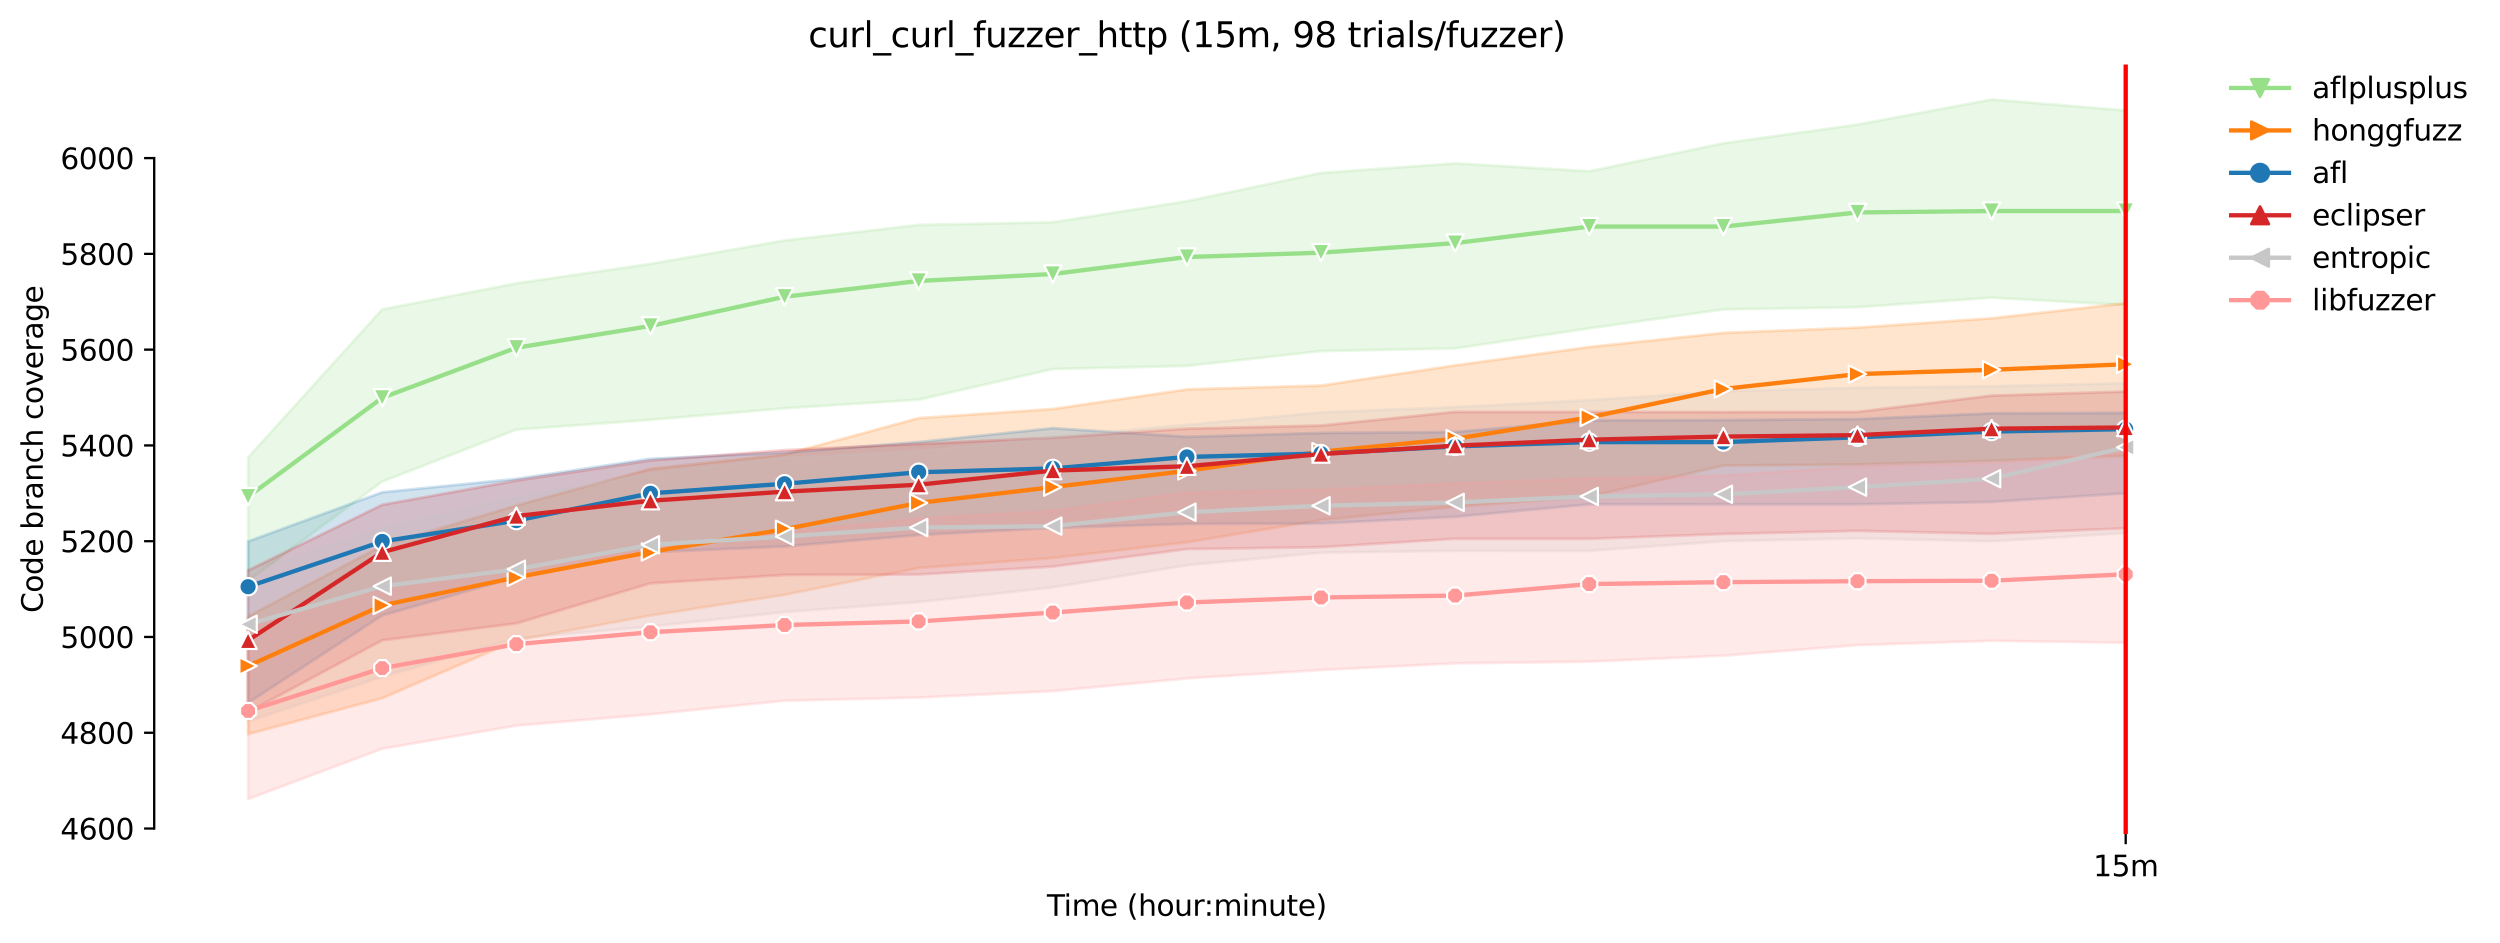 <?xml version="1.0" encoding="utf-8" standalone="no"?>
<!DOCTYPE svg PUBLIC "-//W3C//DTD SVG 1.1//EN"
  "http://www.w3.org/Graphics/SVG/1.1/DTD/svg11.dtd">
<svg height="325.986pt" version="1.1" viewBox="0 0 864.542 325.986" width="864.542pt" xmlns="http://www.w3.org/2000/svg" xmlns:xlink="http://www.w3.org/1999/xlink">
 <defs>
  <style type="text/css">*{stroke-linecap:butt;stroke-linejoin:round;}</style>
 </defs>
 <g id="figure_1">
  <g id="patch_1">
   <path d="M 0 325.986 
L 864.542 325.986 
L 864.542 0 
L 0 0 
z
" style="fill:#ffffff;"/>
  </g>
  <g id="axes_1">
   <g id="patch_2">
    <path d="M 53.328 288.43 
L 767.568 288.43 
L 767.568 22.318 
L 53.328 22.318 
z
" style="fill:#ffffff;"/>
   </g>
   <g id="PolyCollection_1">
    <defs>
     <path d="M 85.794 -167.81 
L 85.794 -125.085 
L 132.173 -159.447 
L 178.552 -177.415 
L 224.931 -180.81 
L 271.31 -184.785 
L 317.69 -187.766 
L 364.069 -198.364 
L 410.448 -199.441 
L 456.827 -204.574 
L 503.207 -205.485 
L 549.586 -212.441 
L 595.965 -218.982 
L 642.344 -219.727 
L 688.723 -223.039 
L 735.103 -220.472 
L 735.103 -287.79 
L 735.103 -287.79 
L 688.723 -291.572 
L 642.344 -282.905 
L 595.965 -276.446 
L 549.586 -266.759 
L 503.207 -269.491 
L 456.827 -266.179 
L 410.448 -256.408 
L 364.069 -249.122 
L 317.69 -248.211 
L 271.31 -242.829 
L 224.931 -234.714 
L 178.552 -228.007 
L 132.173 -218.982 
L 85.794 -167.81 
z
" id="m28f46aeade" style="stroke:#98df8a;stroke-opacity:0.2;"/>
    </defs>
    <g clip-path="url(#p01736ebdb3)">
     <use style="fill:#98df8a;fill-opacity:0.2;stroke:#98df8a;stroke-opacity:0.2;" x="0" xlink:href="#m28f46aeade" y="325.986"/>
    </g>
   </g>
   <g id="PolyCollection_2">
    <defs>
     <path d="M 85.794 -112.83 
L 85.794 -72.089 
L 132.173 -84.512 
L 178.552 -104.55 
L 224.931 -113.132 
L 271.31 -120.282 
L 317.69 -129.556 
L 364.069 -133.015 
L 410.448 -138.447 
L 456.827 -146.116 
L 503.207 -150.72 
L 549.586 -154.231 
L 595.965 -164.995 
L 642.344 -165.326 
L 688.723 -166.626 
L 735.103 -168.307 
L 735.103 -221.135 
L 735.103 -221.135 
L 688.723 -215.918 
L 642.344 -212.689 
L 595.965 -210.867 
L 549.586 -205.982 
L 503.207 -199.633 
L 456.827 -192.651 
L 410.448 -191.326 
L 364.069 -184.536 
L 317.69 -181.39 
L 271.31 -168.804 
L 224.931 -163.836 
L 178.552 -151.167 
L 132.173 -137.281 
L 85.794 -112.83 
z
" id="m8f9bcefbbd" style="stroke:#ff7f0e;stroke-opacity:0.2;"/>
    </defs>
    <g clip-path="url(#p01736ebdb3)">
     <use style="fill:#ff7f0e;fill-opacity:0.2;stroke:#ff7f0e;stroke-opacity:0.2;" x="0" xlink:href="#m8f9bcefbbd" y="325.986"/>
    </g>
   </g>
   <g id="PolyCollection_3">
    <defs>
     <path d="M 85.794 -138.751 
L 85.794 -82.914 
L 132.173 -113.161 
L 178.552 -126.41 
L 224.931 -135.021 
L 271.31 -137.008 
L 317.69 -140.983 
L 364.069 -143.438 
L 410.448 -144.792 
L 456.827 -144.957 
L 503.207 -147.276 
L 549.586 -151.581 
L 595.965 -151.581 
L 642.344 -151.581 
L 688.723 -152.409 
L 735.103 -155.39 
L 735.103 -183.212 
L 735.103 -183.212 
L 688.723 -183.046 
L 642.344 -181.059 
L 595.965 -180.728 
L 549.586 -180.562 
L 503.207 -176.587 
L 456.827 -176.256 
L 410.448 -174.931 
L 364.069 -177.912 
L 317.69 -173.11 
L 271.31 -169.466 
L 224.931 -167.314 
L 178.552 -160.358 
L 132.173 -155.746 
L 85.794 -138.751 
z
" id="m6d653594c6" style="stroke:#1f77b4;stroke-opacity:0.2;"/>
    </defs>
    <g clip-path="url(#p01736ebdb3)">
     <use style="fill:#1f77b4;fill-opacity:0.2;stroke:#1f77b4;stroke-opacity:0.2;" x="0" xlink:href="#m6d653594c6" y="325.986"/>
    </g>
   </g>
   <g id="PolyCollection_4">
    <defs>
     <path d="M 85.794 -128.728 
L 85.794 -79.709 
L 132.173 -104.55 
L 178.552 -110.41 
L 224.931 -124.257 
L 271.31 -127.155 
L 317.69 -127.32 
L 364.069 -130.053 
L 410.448 -136.097 
L 456.827 -136.76 
L 503.207 -139.658 
L 549.586 -139.658 
L 595.965 -141.314 
L 642.344 -142.39 
L 688.723 -141.37 
L 735.103 -143.301 
L 735.103 -190.581 
L 735.103 -190.581 
L 688.723 -189.173 
L 642.344 -183.543 
L 595.965 -183.479 
L 549.586 -183.543 
L 503.207 -183.543 
L 456.827 -178.823 
L 410.448 -177.747 
L 364.069 -174.6 
L 317.69 -172.449 
L 271.31 -170.294 
L 224.931 -166.734 
L 178.552 -159.783 
L 132.173 -151.416 
L 85.794 -128.728 
z
" id="m714e32ca64" style="stroke:#d62728;stroke-opacity:0.2;"/>
    </defs>
    <g clip-path="url(#p01736ebdb3)">
     <use style="fill:#d62728;fill-opacity:0.2;stroke:#d62728;stroke-opacity:0.2;" x="0" xlink:href="#m714e32ca64" y="325.986"/>
    </g>
   </g>
   <g id="PolyCollection_5">
    <defs>
     <path d="M 85.794 -127.9 
L 85.794 -76.548 
L 132.173 -91.964 
L 178.552 -105.212 
L 224.931 -109.352 
L 271.31 -114.32 
L 317.69 -117.798 
L 364.069 -122.847 
L 410.448 -130.525 
L 456.827 -134.853 
L 503.207 -135.518 
L 549.586 -135.509 
L 595.965 -138.83 
L 642.344 -139.823 
L 688.723 -138.776 
L 735.103 -141.643 
L 735.103 -193.483 
L 735.103 -193.483 
L 688.723 -192.403 
L 642.344 -191.906 
L 595.965 -190.664 
L 549.586 -187.602 
L 503.207 -185.199 
L 456.827 -183.377 
L 410.448 -179.071 
L 364.069 -174.931 
L 317.69 -169.963 
L 271.31 -167.645 
L 224.931 -162.263 
L 178.552 -153.9 
L 132.173 -143.14 
L 85.794 -127.9 
z
" id="m0614a22033" style="stroke:#c7c7c7;stroke-opacity:0.2;"/>
    </defs>
    <g clip-path="url(#p01736ebdb3)">
     <use style="fill:#c7c7c7;fill-opacity:0.2;stroke:#c7c7c7;stroke-opacity:0.2;" x="0" xlink:href="#m0614a22033" y="325.986"/>
    </g>
   </g>
   <g id="PolyCollection_6">
    <defs>
     <path d="M 85.794 -110.346 
L 85.794 -49.652 
L 132.173 -67.041 
L 178.552 -75.072 
L 224.931 -78.962 
L 271.31 -83.676 
L 317.69 -84.758 
L 364.069 -86.996 
L 410.448 -91.384 
L 456.827 -94.282 
L 503.207 -96.601 
L 549.586 -97.18 
L 595.965 -99.242 
L 642.344 -102.888 
L 688.723 -104.384 
L 735.103 -103.705 
L 735.103 -169.466 
L 735.103 -169.466 
L 688.723 -165.947 
L 642.344 -164.664 
L 595.965 -161.518 
L 549.586 -160.524 
L 503.207 -158.868 
L 456.827 -156.636 
L 410.448 -155.639 
L 364.069 -149.346 
L 317.69 -146.613 
L 271.31 -141.978 
L 224.931 -135.849 
L 178.552 -129.556 
L 132.173 -123.429 
L 85.794 -110.346 
z
" id="m6ad47f7c2d" style="stroke:#ff9896;stroke-opacity:0.2;"/>
    </defs>
    <g clip-path="url(#p01736ebdb3)">
     <use style="fill:#ff9896;fill-opacity:0.2;stroke:#ff9896;stroke-opacity:0.2;" x="0" xlink:href="#m6ad47f7c2d" y="325.986"/>
    </g>
   </g>
   <g id="matplotlib.axis_1">
    <g id="xtick_1">
     <g id="line2d_1">
      <defs>
       <path d="M 0 0 
L 0 3.5 
" id="mf60e5a394d" style="stroke:#000000;stroke-width:0.8;"/>
      </defs>
      <g>
       <use style="stroke:#000000;stroke-width:0.8;" x="735.103" xlink:href="#mf60e5a394d" y="288.43"/>
      </g>
     </g>
     <g id="text_1">
      <!-- 15m -->
      <g transform="translate(723.87 303.029)scale(0.1 -0.1)">
       <defs>
        <path d="M 794 531 
L 1825 531 
L 1825 4091 
L 703 3866 
L 703 4441 
L 1819 4666 
L 2450 4666 
L 2450 531 
L 3481 531 
L 3481 0 
L 794 0 
L 794 531 
z
" id="DejaVuSans-31" transform="scale(0.016)"/>
        <path d="M 691 4666 
L 3169 4666 
L 3169 4134 
L 1269 4134 
L 1269 2991 
Q 1406 3038 1543 3061 
Q 1681 3084 1819 3084 
Q 2600 3084 3056 2656 
Q 3513 2228 3513 1497 
Q 3513 744 3044 326 
Q 2575 -91 1722 -91 
Q 1428 -91 1123 -41 
Q 819 9 494 109 
L 494 744 
Q 775 591 1075 516 
Q 1375 441 1709 441 
Q 2250 441 2565 725 
Q 2881 1009 2881 1497 
Q 2881 1984 2565 2268 
Q 2250 2553 1709 2553 
Q 1456 2553 1204 2497 
Q 953 2441 691 2322 
L 691 4666 
z
" id="DejaVuSans-35" transform="scale(0.016)"/>
        <path d="M 3328 2828 
Q 3544 3216 3844 3400 
Q 4144 3584 4550 3584 
Q 5097 3584 5394 3201 
Q 5691 2819 5691 2113 
L 5691 0 
L 5113 0 
L 5113 2094 
Q 5113 2597 4934 2840 
Q 4756 3084 4391 3084 
Q 3944 3084 3684 2787 
Q 3425 2491 3425 1978 
L 3425 0 
L 2847 0 
L 2847 2094 
Q 2847 2600 2669 2842 
Q 2491 3084 2119 3084 
Q 1678 3084 1418 2786 
Q 1159 2488 1159 1978 
L 1159 0 
L 581 0 
L 581 3500 
L 1159 3500 
L 1159 2956 
Q 1356 3278 1631 3431 
Q 1906 3584 2284 3584 
Q 2666 3584 2933 3390 
Q 3200 3197 3328 2828 
z
" id="DejaVuSans-6d" transform="scale(0.016)"/>
       </defs>
       <use xlink:href="#DejaVuSans-31"/>
       <use x="63.623" xlink:href="#DejaVuSans-35"/>
       <use x="127.246" xlink:href="#DejaVuSans-6d"/>
      </g>
     </g>
    </g>
    <g id="text_2">
     <!-- Time (hour:minute) -->
     <g transform="translate(362.041 316.707)scale(0.1 -0.1)">
      <defs>
       <path d="M -19 4666 
L 3928 4666 
L 3928 4134 
L 2272 4134 
L 2272 0 
L 1638 0 
L 1638 4134 
L -19 4134 
L -19 4666 
z
" id="DejaVuSans-54" transform="scale(0.016)"/>
       <path d="M 603 3500 
L 1178 3500 
L 1178 0 
L 603 0 
L 603 3500 
z
M 603 4863 
L 1178 4863 
L 1178 4134 
L 603 4134 
L 603 4863 
z
" id="DejaVuSans-69" transform="scale(0.016)"/>
       <path d="M 3597 1894 
L 3597 1613 
L 953 1613 
Q 991 1019 1311 708 
Q 1631 397 2203 397 
Q 2534 397 2845 478 
Q 3156 559 3463 722 
L 3463 178 
Q 3153 47 2828 -22 
Q 2503 -91 2169 -91 
Q 1331 -91 842 396 
Q 353 884 353 1716 
Q 353 2575 817 3079 
Q 1281 3584 2069 3584 
Q 2775 3584 3186 3129 
Q 3597 2675 3597 1894 
z
M 3022 2063 
Q 3016 2534 2758 2815 
Q 2500 3097 2075 3097 
Q 1594 3097 1305 2825 
Q 1016 2553 972 2059 
L 3022 2063 
z
" id="DejaVuSans-65" transform="scale(0.016)"/>
       <path id="DejaVuSans-20" transform="scale(0.016)"/>
       <path d="M 1984 4856 
Q 1566 4138 1362 3434 
Q 1159 2731 1159 2009 
Q 1159 1288 1364 580 
Q 1569 -128 1984 -844 
L 1484 -844 
Q 1016 -109 783 600 
Q 550 1309 550 2009 
Q 550 2706 781 3412 
Q 1013 4119 1484 4856 
L 1984 4856 
z
" id="DejaVuSans-28" transform="scale(0.016)"/>
       <path d="M 3513 2113 
L 3513 0 
L 2938 0 
L 2938 2094 
Q 2938 2591 2744 2837 
Q 2550 3084 2163 3084 
Q 1697 3084 1428 2787 
Q 1159 2491 1159 1978 
L 1159 0 
L 581 0 
L 581 4863 
L 1159 4863 
L 1159 2956 
Q 1366 3272 1645 3428 
Q 1925 3584 2291 3584 
Q 2894 3584 3203 3211 
Q 3513 2838 3513 2113 
z
" id="DejaVuSans-68" transform="scale(0.016)"/>
       <path d="M 1959 3097 
Q 1497 3097 1228 2736 
Q 959 2375 959 1747 
Q 959 1119 1226 758 
Q 1494 397 1959 397 
Q 2419 397 2687 759 
Q 2956 1122 2956 1747 
Q 2956 2369 2687 2733 
Q 2419 3097 1959 3097 
z
M 1959 3584 
Q 2709 3584 3137 3096 
Q 3566 2609 3566 1747 
Q 3566 888 3137 398 
Q 2709 -91 1959 -91 
Q 1206 -91 779 398 
Q 353 888 353 1747 
Q 353 2609 779 3096 
Q 1206 3584 1959 3584 
z
" id="DejaVuSans-6f" transform="scale(0.016)"/>
       <path d="M 544 1381 
L 544 3500 
L 1119 3500 
L 1119 1403 
Q 1119 906 1312 657 
Q 1506 409 1894 409 
Q 2359 409 2629 706 
Q 2900 1003 2900 1516 
L 2900 3500 
L 3475 3500 
L 3475 0 
L 2900 0 
L 2900 538 
Q 2691 219 2414 64 
Q 2138 -91 1772 -91 
Q 1169 -91 856 284 
Q 544 659 544 1381 
z
M 1991 3584 
L 1991 3584 
z
" id="DejaVuSans-75" transform="scale(0.016)"/>
       <path d="M 2631 2963 
Q 2534 3019 2420 3045 
Q 2306 3072 2169 3072 
Q 1681 3072 1420 2755 
Q 1159 2438 1159 1844 
L 1159 0 
L 581 0 
L 581 3500 
L 1159 3500 
L 1159 2956 
Q 1341 3275 1631 3429 
Q 1922 3584 2338 3584 
Q 2397 3584 2469 3576 
Q 2541 3569 2628 3553 
L 2631 2963 
z
" id="DejaVuSans-72" transform="scale(0.016)"/>
       <path d="M 750 794 
L 1409 794 
L 1409 0 
L 750 0 
L 750 794 
z
M 750 3309 
L 1409 3309 
L 1409 2516 
L 750 2516 
L 750 3309 
z
" id="DejaVuSans-3a" transform="scale(0.016)"/>
       <path d="M 3513 2113 
L 3513 0 
L 2938 0 
L 2938 2094 
Q 2938 2591 2744 2837 
Q 2550 3084 2163 3084 
Q 1697 3084 1428 2787 
Q 1159 2491 1159 1978 
L 1159 0 
L 581 0 
L 581 3500 
L 1159 3500 
L 1159 2956 
Q 1366 3272 1645 3428 
Q 1925 3584 2291 3584 
Q 2894 3584 3203 3211 
Q 3513 2838 3513 2113 
z
" id="DejaVuSans-6e" transform="scale(0.016)"/>
       <path d="M 1172 4494 
L 1172 3500 
L 2356 3500 
L 2356 3053 
L 1172 3053 
L 1172 1153 
Q 1172 725 1289 603 
Q 1406 481 1766 481 
L 2356 481 
L 2356 0 
L 1766 0 
Q 1100 0 847 248 
Q 594 497 594 1153 
L 594 3053 
L 172 3053 
L 172 3500 
L 594 3500 
L 594 4494 
L 1172 4494 
z
" id="DejaVuSans-74" transform="scale(0.016)"/>
       <path d="M 513 4856 
L 1013 4856 
Q 1481 4119 1714 3412 
Q 1947 2706 1947 2009 
Q 1947 1309 1714 600 
Q 1481 -109 1013 -844 
L 513 -844 
Q 928 -128 1133 580 
Q 1338 1288 1338 2009 
Q 1338 2731 1133 3434 
Q 928 4138 513 4856 
z
" id="DejaVuSans-29" transform="scale(0.016)"/>
      </defs>
      <use xlink:href="#DejaVuSans-54"/>
      <use x="57.959" xlink:href="#DejaVuSans-69"/>
      <use x="85.742" xlink:href="#DejaVuSans-6d"/>
      <use x="183.154" xlink:href="#DejaVuSans-65"/>
      <use x="244.678" xlink:href="#DejaVuSans-20"/>
      <use x="276.465" xlink:href="#DejaVuSans-28"/>
      <use x="315.479" xlink:href="#DejaVuSans-68"/>
      <use x="378.857" xlink:href="#DejaVuSans-6f"/>
      <use x="440.039" xlink:href="#DejaVuSans-75"/>
      <use x="503.418" xlink:href="#DejaVuSans-72"/>
      <use x="542.781" xlink:href="#DejaVuSans-3a"/>
      <use x="576.473" xlink:href="#DejaVuSans-6d"/>
      <use x="673.885" xlink:href="#DejaVuSans-69"/>
      <use x="701.668" xlink:href="#DejaVuSans-6e"/>
      <use x="765.047" xlink:href="#DejaVuSans-75"/>
      <use x="828.426" xlink:href="#DejaVuSans-74"/>
      <use x="867.635" xlink:href="#DejaVuSans-65"/>
      <use x="929.158" xlink:href="#DejaVuSans-29"/>
     </g>
    </g>
   </g>
   <g id="matplotlib.axis_2">
    <g id="ytick_1">
     <g id="line2d_2">
      <defs>
       <path d="M 0 0 
L -3.5 0 
" id="ma790ee9c48" style="stroke:#000000;stroke-width:0.8;"/>
      </defs>
      <g>
       <use style="stroke:#000000;stroke-width:0.8;" x="53.328" xlink:href="#ma790ee9c48" y="286.519"/>
      </g>
     </g>
     <g id="text_3">
      <!-- 4600 -->
      <g transform="translate(20.878 290.318)scale(0.1 -0.1)">
       <defs>
        <path d="M 2419 4116 
L 825 1625 
L 2419 1625 
L 2419 4116 
z
M 2253 4666 
L 3047 4666 
L 3047 1625 
L 3713 1625 
L 3713 1100 
L 3047 1100 
L 3047 0 
L 2419 0 
L 2419 1100 
L 313 1100 
L 313 1709 
L 2253 4666 
z
" id="DejaVuSans-34" transform="scale(0.016)"/>
        <path d="M 2113 2584 
Q 1688 2584 1439 2293 
Q 1191 2003 1191 1497 
Q 1191 994 1439 701 
Q 1688 409 2113 409 
Q 2538 409 2786 701 
Q 3034 994 3034 1497 
Q 3034 2003 2786 2293 
Q 2538 2584 2113 2584 
z
M 3366 4563 
L 3366 3988 
Q 3128 4100 2886 4159 
Q 2644 4219 2406 4219 
Q 1781 4219 1451 3797 
Q 1122 3375 1075 2522 
Q 1259 2794 1537 2939 
Q 1816 3084 2150 3084 
Q 2853 3084 3261 2657 
Q 3669 2231 3669 1497 
Q 3669 778 3244 343 
Q 2819 -91 2113 -91 
Q 1303 -91 875 529 
Q 447 1150 447 2328 
Q 447 3434 972 4092 
Q 1497 4750 2381 4750 
Q 2619 4750 2861 4703 
Q 3103 4656 3366 4563 
z
" id="DejaVuSans-36" transform="scale(0.016)"/>
        <path d="M 2034 4250 
Q 1547 4250 1301 3770 
Q 1056 3291 1056 2328 
Q 1056 1369 1301 889 
Q 1547 409 2034 409 
Q 2525 409 2770 889 
Q 3016 1369 3016 2328 
Q 3016 3291 2770 3770 
Q 2525 4250 2034 4250 
z
M 2034 4750 
Q 2819 4750 3233 4129 
Q 3647 3509 3647 2328 
Q 3647 1150 3233 529 
Q 2819 -91 2034 -91 
Q 1250 -91 836 529 
Q 422 1150 422 2328 
Q 422 3509 836 4129 
Q 1250 4750 2034 4750 
z
" id="DejaVuSans-30" transform="scale(0.016)"/>
       </defs>
       <use xlink:href="#DejaVuSans-34"/>
       <use x="63.623" xlink:href="#DejaVuSans-36"/>
       <use x="127.246" xlink:href="#DejaVuSans-30"/>
       <use x="190.869" xlink:href="#DejaVuSans-30"/>
      </g>
     </g>
    </g>
    <g id="ytick_2">
     <g id="line2d_3">
      <g>
       <use style="stroke:#000000;stroke-width:0.8;" x="53.328" xlink:href="#ma790ee9c48" y="253.398"/>
      </g>
     </g>
     <g id="text_4">
      <!-- 4800 -->
      <g transform="translate(20.878 257.197)scale(0.1 -0.1)">
       <defs>
        <path d="M 2034 2216 
Q 1584 2216 1326 1975 
Q 1069 1734 1069 1313 
Q 1069 891 1326 650 
Q 1584 409 2034 409 
Q 2484 409 2743 651 
Q 3003 894 3003 1313 
Q 3003 1734 2745 1975 
Q 2488 2216 2034 2216 
z
M 1403 2484 
Q 997 2584 770 2862 
Q 544 3141 544 3541 
Q 544 4100 942 4425 
Q 1341 4750 2034 4750 
Q 2731 4750 3128 4425 
Q 3525 4100 3525 3541 
Q 3525 3141 3298 2862 
Q 3072 2584 2669 2484 
Q 3125 2378 3379 2068 
Q 3634 1759 3634 1313 
Q 3634 634 3220 271 
Q 2806 -91 2034 -91 
Q 1263 -91 848 271 
Q 434 634 434 1313 
Q 434 1759 690 2068 
Q 947 2378 1403 2484 
z
M 1172 3481 
Q 1172 3119 1398 2916 
Q 1625 2713 2034 2713 
Q 2441 2713 2670 2916 
Q 2900 3119 2900 3481 
Q 2900 3844 2670 4047 
Q 2441 4250 2034 4250 
Q 1625 4250 1398 4047 
Q 1172 3844 1172 3481 
z
" id="DejaVuSans-38" transform="scale(0.016)"/>
       </defs>
       <use xlink:href="#DejaVuSans-34"/>
       <use x="63.623" xlink:href="#DejaVuSans-38"/>
       <use x="127.246" xlink:href="#DejaVuSans-30"/>
       <use x="190.869" xlink:href="#DejaVuSans-30"/>
      </g>
     </g>
    </g>
    <g id="ytick_3">
     <g id="line2d_4">
      <g>
       <use style="stroke:#000000;stroke-width:0.8;" x="53.328" xlink:href="#ma790ee9c48" y="220.277"/>
      </g>
     </g>
     <g id="text_5">
      <!-- 5000 -->
      <g transform="translate(20.878 224.077)scale(0.1 -0.1)">
       <use xlink:href="#DejaVuSans-35"/>
       <use x="63.623" xlink:href="#DejaVuSans-30"/>
       <use x="127.246" xlink:href="#DejaVuSans-30"/>
       <use x="190.869" xlink:href="#DejaVuSans-30"/>
      </g>
     </g>
    </g>
    <g id="ytick_4">
     <g id="line2d_5">
      <g>
       <use style="stroke:#000000;stroke-width:0.8;" x="53.328" xlink:href="#ma790ee9c48" y="187.157"/>
      </g>
     </g>
     <g id="text_6">
      <!-- 5200 -->
      <g transform="translate(20.878 190.956)scale(0.1 -0.1)">
       <defs>
        <path d="M 1228 531 
L 3431 531 
L 3431 0 
L 469 0 
L 469 531 
Q 828 903 1448 1529 
Q 2069 2156 2228 2338 
Q 2531 2678 2651 2914 
Q 2772 3150 2772 3378 
Q 2772 3750 2511 3984 
Q 2250 4219 1831 4219 
Q 1534 4219 1204 4116 
Q 875 4013 500 3803 
L 500 4441 
Q 881 4594 1212 4672 
Q 1544 4750 1819 4750 
Q 2544 4750 2975 4387 
Q 3406 4025 3406 3419 
Q 3406 3131 3298 2873 
Q 3191 2616 2906 2266 
Q 2828 2175 2409 1742 
Q 1991 1309 1228 531 
z
" id="DejaVuSans-32" transform="scale(0.016)"/>
       </defs>
       <use xlink:href="#DejaVuSans-35"/>
       <use x="63.623" xlink:href="#DejaVuSans-32"/>
       <use x="127.246" xlink:href="#DejaVuSans-30"/>
       <use x="190.869" xlink:href="#DejaVuSans-30"/>
      </g>
     </g>
    </g>
    <g id="ytick_5">
     <g id="line2d_6">
      <g>
       <use style="stroke:#000000;stroke-width:0.8;" x="53.328" xlink:href="#ma790ee9c48" y="154.036"/>
      </g>
     </g>
     <g id="text_7">
      <!-- 5400 -->
      <g transform="translate(20.878 157.835)scale(0.1 -0.1)">
       <use xlink:href="#DejaVuSans-35"/>
       <use x="63.623" xlink:href="#DejaVuSans-34"/>
       <use x="127.246" xlink:href="#DejaVuSans-30"/>
       <use x="190.869" xlink:href="#DejaVuSans-30"/>
      </g>
     </g>
    </g>
    <g id="ytick_6">
     <g id="line2d_7">
      <g>
       <use style="stroke:#000000;stroke-width:0.8;" x="53.328" xlink:href="#ma790ee9c48" y="120.915"/>
      </g>
     </g>
     <g id="text_8">
      <!-- 5600 -->
      <g transform="translate(20.878 124.714)scale(0.1 -0.1)">
       <use xlink:href="#DejaVuSans-35"/>
       <use x="63.623" xlink:href="#DejaVuSans-36"/>
       <use x="127.246" xlink:href="#DejaVuSans-30"/>
       <use x="190.869" xlink:href="#DejaVuSans-30"/>
      </g>
     </g>
    </g>
    <g id="ytick_7">
     <g id="line2d_8">
      <g>
       <use style="stroke:#000000;stroke-width:0.8;" x="53.328" xlink:href="#ma790ee9c48" y="87.794"/>
      </g>
     </g>
     <g id="text_9">
      <!-- 5800 -->
      <g transform="translate(20.878 91.594)scale(0.1 -0.1)">
       <use xlink:href="#DejaVuSans-35"/>
       <use x="63.623" xlink:href="#DejaVuSans-38"/>
       <use x="127.246" xlink:href="#DejaVuSans-30"/>
       <use x="190.869" xlink:href="#DejaVuSans-30"/>
      </g>
     </g>
    </g>
    <g id="ytick_8">
     <g id="line2d_9">
      <g>
       <use style="stroke:#000000;stroke-width:0.8;" x="53.328" xlink:href="#ma790ee9c48" y="54.674"/>
      </g>
     </g>
     <g id="text_10">
      <!-- 6000 -->
      <g transform="translate(20.878 58.473)scale(0.1 -0.1)">
       <use xlink:href="#DejaVuSans-36"/>
       <use x="63.623" xlink:href="#DejaVuSans-30"/>
       <use x="127.246" xlink:href="#DejaVuSans-30"/>
       <use x="190.869" xlink:href="#DejaVuSans-30"/>
      </g>
     </g>
    </g>
    <g id="text_11">
     <!-- Code branch coverage -->
     <g transform="translate(14.798 211.949)rotate(-90)scale(0.1 -0.1)">
      <defs>
       <path d="M 4122 4306 
L 4122 3641 
Q 3803 3938 3442 4084 
Q 3081 4231 2675 4231 
Q 1875 4231 1450 3742 
Q 1025 3253 1025 2328 
Q 1025 1406 1450 917 
Q 1875 428 2675 428 
Q 3081 428 3442 575 
Q 3803 722 4122 1019 
L 4122 359 
Q 3791 134 3420 21 
Q 3050 -91 2638 -91 
Q 1578 -91 968 557 
Q 359 1206 359 2328 
Q 359 3453 968 4101 
Q 1578 4750 2638 4750 
Q 3056 4750 3426 4639 
Q 3797 4528 4122 4306 
z
" id="DejaVuSans-43" transform="scale(0.016)"/>
       <path d="M 2906 2969 
L 2906 4863 
L 3481 4863 
L 3481 0 
L 2906 0 
L 2906 525 
Q 2725 213 2448 61 
Q 2172 -91 1784 -91 
Q 1150 -91 751 415 
Q 353 922 353 1747 
Q 353 2572 751 3078 
Q 1150 3584 1784 3584 
Q 2172 3584 2448 3432 
Q 2725 3281 2906 2969 
z
M 947 1747 
Q 947 1113 1208 752 
Q 1469 391 1925 391 
Q 2381 391 2643 752 
Q 2906 1113 2906 1747 
Q 2906 2381 2643 2742 
Q 2381 3103 1925 3103 
Q 1469 3103 1208 2742 
Q 947 2381 947 1747 
z
" id="DejaVuSans-64" transform="scale(0.016)"/>
       <path d="M 3116 1747 
Q 3116 2381 2855 2742 
Q 2594 3103 2138 3103 
Q 1681 3103 1420 2742 
Q 1159 2381 1159 1747 
Q 1159 1113 1420 752 
Q 1681 391 2138 391 
Q 2594 391 2855 752 
Q 3116 1113 3116 1747 
z
M 1159 2969 
Q 1341 3281 1617 3432 
Q 1894 3584 2278 3584 
Q 2916 3584 3314 3078 
Q 3713 2572 3713 1747 
Q 3713 922 3314 415 
Q 2916 -91 2278 -91 
Q 1894 -91 1617 61 
Q 1341 213 1159 525 
L 1159 0 
L 581 0 
L 581 4863 
L 1159 4863 
L 1159 2969 
z
" id="DejaVuSans-62" transform="scale(0.016)"/>
       <path d="M 2194 1759 
Q 1497 1759 1228 1600 
Q 959 1441 959 1056 
Q 959 750 1161 570 
Q 1363 391 1709 391 
Q 2188 391 2477 730 
Q 2766 1069 2766 1631 
L 2766 1759 
L 2194 1759 
z
M 3341 1997 
L 3341 0 
L 2766 0 
L 2766 531 
Q 2569 213 2275 61 
Q 1981 -91 1556 -91 
Q 1019 -91 701 211 
Q 384 513 384 1019 
Q 384 1609 779 1909 
Q 1175 2209 1959 2209 
L 2766 2209 
L 2766 2266 
Q 2766 2663 2505 2880 
Q 2244 3097 1772 3097 
Q 1472 3097 1187 3025 
Q 903 2953 641 2809 
L 641 3341 
Q 956 3463 1253 3523 
Q 1550 3584 1831 3584 
Q 2591 3584 2966 3190 
Q 3341 2797 3341 1997 
z
" id="DejaVuSans-61" transform="scale(0.016)"/>
       <path d="M 3122 3366 
L 3122 2828 
Q 2878 2963 2633 3030 
Q 2388 3097 2138 3097 
Q 1578 3097 1268 2742 
Q 959 2388 959 1747 
Q 959 1106 1268 751 
Q 1578 397 2138 397 
Q 2388 397 2633 464 
Q 2878 531 3122 666 
L 3122 134 
Q 2881 22 2623 -34 
Q 2366 -91 2075 -91 
Q 1284 -91 818 406 
Q 353 903 353 1747 
Q 353 2603 823 3093 
Q 1294 3584 2113 3584 
Q 2378 3584 2631 3529 
Q 2884 3475 3122 3366 
z
" id="DejaVuSans-63" transform="scale(0.016)"/>
       <path d="M 191 3500 
L 800 3500 
L 1894 563 
L 2988 3500 
L 3597 3500 
L 2284 0 
L 1503 0 
L 191 3500 
z
" id="DejaVuSans-76" transform="scale(0.016)"/>
       <path d="M 2906 1791 
Q 2906 2416 2648 2759 
Q 2391 3103 1925 3103 
Q 1463 3103 1205 2759 
Q 947 2416 947 1791 
Q 947 1169 1205 825 
Q 1463 481 1925 481 
Q 2391 481 2648 825 
Q 2906 1169 2906 1791 
z
M 3481 434 
Q 3481 -459 3084 -895 
Q 2688 -1331 1869 -1331 
Q 1566 -1331 1297 -1286 
Q 1028 -1241 775 -1147 
L 775 -588 
Q 1028 -725 1275 -790 
Q 1522 -856 1778 -856 
Q 2344 -856 2625 -561 
Q 2906 -266 2906 331 
L 2906 616 
Q 2728 306 2450 153 
Q 2172 0 1784 0 
Q 1141 0 747 490 
Q 353 981 353 1791 
Q 353 2603 747 3093 
Q 1141 3584 1784 3584 
Q 2172 3584 2450 3431 
Q 2728 3278 2906 2969 
L 2906 3500 
L 3481 3500 
L 3481 434 
z
" id="DejaVuSans-67" transform="scale(0.016)"/>
      </defs>
      <use xlink:href="#DejaVuSans-43"/>
      <use x="69.824" xlink:href="#DejaVuSans-6f"/>
      <use x="131.006" xlink:href="#DejaVuSans-64"/>
      <use x="194.482" xlink:href="#DejaVuSans-65"/>
      <use x="256.006" xlink:href="#DejaVuSans-20"/>
      <use x="287.793" xlink:href="#DejaVuSans-62"/>
      <use x="351.27" xlink:href="#DejaVuSans-72"/>
      <use x="392.383" xlink:href="#DejaVuSans-61"/>
      <use x="453.662" xlink:href="#DejaVuSans-6e"/>
      <use x="517.041" xlink:href="#DejaVuSans-63"/>
      <use x="572.021" xlink:href="#DejaVuSans-68"/>
      <use x="635.4" xlink:href="#DejaVuSans-20"/>
      <use x="667.188" xlink:href="#DejaVuSans-63"/>
      <use x="722.168" xlink:href="#DejaVuSans-6f"/>
      <use x="783.35" xlink:href="#DejaVuSans-76"/>
      <use x="842.529" xlink:href="#DejaVuSans-65"/>
      <use x="904.053" xlink:href="#DejaVuSans-72"/>
      <use x="945.166" xlink:href="#DejaVuSans-61"/>
      <use x="1006.445" xlink:href="#DejaVuSans-67"/>
      <use x="1069.922" xlink:href="#DejaVuSans-65"/>
     </g>
    </g>
   </g>
   <g id="line2d_10">
    <path clip-path="url(#p01736ebdb3)" d="M 85.794 171.755 
L 132.173 137.558 
L 178.552 120.253 
L 224.931 112.718 
L 271.31 102.616 
L 317.69 97.151 
L 364.069 94.75 
L 410.448 88.871 
L 456.827 87.38 
L 503.207 84.068 
L 549.586 78.355 
L 595.965 78.355 
L 642.344 73.47 
L 688.723 72.973 
L 735.103 72.973 
" style="fill:none;stroke:#98df8a;stroke-linecap:square;stroke-width:1.5;"/>
    <defs>
     <path d="M -0 3 
L 3 -3 
L -3 -3 
z
" id="m79bd4ada86" style="stroke:#ffffff;stroke-linejoin:miter;stroke-width:0.75;"/>
    </defs>
    <g clip-path="url(#p01736ebdb3)">
     <use style="fill:#98df8a;stroke:#ffffff;stroke-linejoin:miter;stroke-width:0.75;" x="85.794" xlink:href="#m79bd4ada86" y="171.755"/>
     <use style="fill:#98df8a;stroke:#ffffff;stroke-linejoin:miter;stroke-width:0.75;" x="132.173" xlink:href="#m79bd4ada86" y="137.558"/>
     <use style="fill:#98df8a;stroke:#ffffff;stroke-linejoin:miter;stroke-width:0.75;" x="178.552" xlink:href="#m79bd4ada86" y="120.253"/>
     <use style="fill:#98df8a;stroke:#ffffff;stroke-linejoin:miter;stroke-width:0.75;" x="224.931" xlink:href="#m79bd4ada86" y="112.718"/>
     <use style="fill:#98df8a;stroke:#ffffff;stroke-linejoin:miter;stroke-width:0.75;" x="271.31" xlink:href="#m79bd4ada86" y="102.616"/>
     <use style="fill:#98df8a;stroke:#ffffff;stroke-linejoin:miter;stroke-width:0.75;" x="317.69" xlink:href="#m79bd4ada86" y="97.151"/>
     <use style="fill:#98df8a;stroke:#ffffff;stroke-linejoin:miter;stroke-width:0.75;" x="364.069" xlink:href="#m79bd4ada86" y="94.75"/>
     <use style="fill:#98df8a;stroke:#ffffff;stroke-linejoin:miter;stroke-width:0.75;" x="410.448" xlink:href="#m79bd4ada86" y="88.871"/>
     <use style="fill:#98df8a;stroke:#ffffff;stroke-linejoin:miter;stroke-width:0.75;" x="456.827" xlink:href="#m79bd4ada86" y="87.38"/>
     <use style="fill:#98df8a;stroke:#ffffff;stroke-linejoin:miter;stroke-width:0.75;" x="503.207" xlink:href="#m79bd4ada86" y="84.068"/>
     <use style="fill:#98df8a;stroke:#ffffff;stroke-linejoin:miter;stroke-width:0.75;" x="549.586" xlink:href="#m79bd4ada86" y="78.355"/>
     <use style="fill:#98df8a;stroke:#ffffff;stroke-linejoin:miter;stroke-width:0.75;" x="595.965" xlink:href="#m79bd4ada86" y="78.355"/>
     <use style="fill:#98df8a;stroke:#ffffff;stroke-linejoin:miter;stroke-width:0.75;" x="642.344" xlink:href="#m79bd4ada86" y="73.47"/>
     <use style="fill:#98df8a;stroke:#ffffff;stroke-linejoin:miter;stroke-width:0.75;" x="688.723" xlink:href="#m79bd4ada86" y="72.973"/>
     <use style="fill:#98df8a;stroke:#ffffff;stroke-linejoin:miter;stroke-width:0.75;" x="735.103" xlink:href="#m79bd4ada86" y="72.973"/>
    </g>
   </g>
   <g id="line2d_11">
    <path clip-path="url(#p01736ebdb3)" d="M 85.794 230.296 
L 132.173 209.347 
L 178.552 199.66 
L 224.931 190.883 
L 271.31 183.016 
L 317.69 173.908 
L 364.069 168.443 
L 410.448 162.813 
L 456.827 156.189 
L 503.207 151.717 
L 549.586 144.348 
L 595.965 134.495 
L 642.344 129.361 
L 688.723 127.87 
L 735.103 125.966 
" style="fill:none;stroke:#ff7f0e;stroke-linecap:square;stroke-width:1.5;"/>
    <defs>
     <path d="M 3 0 
L -3 -3 
L -3 3 
z
" id="m7c80dde705" style="stroke:#ffffff;stroke-linejoin:miter;stroke-width:0.75;"/>
    </defs>
    <g clip-path="url(#p01736ebdb3)">
     <use style="fill:#ff7f0e;stroke:#ffffff;stroke-linejoin:miter;stroke-width:0.75;" x="85.794" xlink:href="#m7c80dde705" y="230.296"/>
     <use style="fill:#ff7f0e;stroke:#ffffff;stroke-linejoin:miter;stroke-width:0.75;" x="132.173" xlink:href="#m7c80dde705" y="209.347"/>
     <use style="fill:#ff7f0e;stroke:#ffffff;stroke-linejoin:miter;stroke-width:0.75;" x="178.552" xlink:href="#m7c80dde705" y="199.66"/>
     <use style="fill:#ff7f0e;stroke:#ffffff;stroke-linejoin:miter;stroke-width:0.75;" x="224.931" xlink:href="#m7c80dde705" y="190.883"/>
     <use style="fill:#ff7f0e;stroke:#ffffff;stroke-linejoin:miter;stroke-width:0.75;" x="271.31" xlink:href="#m7c80dde705" y="183.016"/>
     <use style="fill:#ff7f0e;stroke:#ffffff;stroke-linejoin:miter;stroke-width:0.75;" x="317.69" xlink:href="#m7c80dde705" y="173.908"/>
     <use style="fill:#ff7f0e;stroke:#ffffff;stroke-linejoin:miter;stroke-width:0.75;" x="364.069" xlink:href="#m7c80dde705" y="168.443"/>
     <use style="fill:#ff7f0e;stroke:#ffffff;stroke-linejoin:miter;stroke-width:0.75;" x="410.448" xlink:href="#m7c80dde705" y="162.813"/>
     <use style="fill:#ff7f0e;stroke:#ffffff;stroke-linejoin:miter;stroke-width:0.75;" x="456.827" xlink:href="#m7c80dde705" y="156.189"/>
     <use style="fill:#ff7f0e;stroke:#ffffff;stroke-linejoin:miter;stroke-width:0.75;" x="503.207" xlink:href="#m7c80dde705" y="151.717"/>
     <use style="fill:#ff7f0e;stroke:#ffffff;stroke-linejoin:miter;stroke-width:0.75;" x="549.586" xlink:href="#m7c80dde705" y="144.348"/>
     <use style="fill:#ff7f0e;stroke:#ffffff;stroke-linejoin:miter;stroke-width:0.75;" x="595.965" xlink:href="#m7c80dde705" y="134.495"/>
     <use style="fill:#ff7f0e;stroke:#ffffff;stroke-linejoin:miter;stroke-width:0.75;" x="642.344" xlink:href="#m7c80dde705" y="129.361"/>
     <use style="fill:#ff7f0e;stroke:#ffffff;stroke-linejoin:miter;stroke-width:0.75;" x="688.723" xlink:href="#m7c80dde705" y="127.87"/>
     <use style="fill:#ff7f0e;stroke:#ffffff;stroke-linejoin:miter;stroke-width:0.75;" x="735.103" xlink:href="#m7c80dde705" y="125.966"/>
    </g>
   </g>
   <g id="line2d_12">
    <path clip-path="url(#p01736ebdb3)" d="M 85.794 202.889 
L 132.173 187.239 
L 178.552 180.036 
L 224.931 170.596 
L 271.31 167.284 
L 317.69 163.31 
L 364.069 161.985 
L 410.448 158.01 
L 456.827 156.851 
L 503.207 154.367 
L 549.586 152.877 
L 595.965 152.877 
L 642.344 151.221 
L 688.723 149.233 
L 735.103 148.405 
" style="fill:none;stroke:#1f77b4;stroke-linecap:square;stroke-width:1.5;"/>
    <defs>
     <path d="M 0 3 
C 0.796 3 1.559 2.684 2.121 2.121 
C 2.684 1.559 3 0.796 3 0 
C 3 -0.796 2.684 -1.559 2.121 -2.121 
C 1.559 -2.684 0.796 -3 0 -3 
C -0.796 -3 -1.559 -2.684 -2.121 -2.121 
C -2.684 -1.559 -3 -0.796 -3 0 
C -3 0.796 -2.684 1.559 -2.121 2.121 
C -1.559 2.684 -0.796 3 0 3 
z
" id="mf7cd24520a" style="stroke:#ffffff;stroke-width:0.75;"/>
    </defs>
    <g clip-path="url(#p01736ebdb3)">
     <use style="fill:#1f77b4;stroke:#ffffff;stroke-width:0.75;" x="85.794" xlink:href="#mf7cd24520a" y="202.889"/>
     <use style="fill:#1f77b4;stroke:#ffffff;stroke-width:0.75;" x="132.173" xlink:href="#mf7cd24520a" y="187.239"/>
     <use style="fill:#1f77b4;stroke:#ffffff;stroke-width:0.75;" x="178.552" xlink:href="#mf7cd24520a" y="180.036"/>
     <use style="fill:#1f77b4;stroke:#ffffff;stroke-width:0.75;" x="224.931" xlink:href="#mf7cd24520a" y="170.596"/>
     <use style="fill:#1f77b4;stroke:#ffffff;stroke-width:0.75;" x="271.31" xlink:href="#mf7cd24520a" y="167.284"/>
     <use style="fill:#1f77b4;stroke:#ffffff;stroke-width:0.75;" x="317.69" xlink:href="#mf7cd24520a" y="163.31"/>
     <use style="fill:#1f77b4;stroke:#ffffff;stroke-width:0.75;" x="364.069" xlink:href="#mf7cd24520a" y="161.985"/>
     <use style="fill:#1f77b4;stroke:#ffffff;stroke-width:0.75;" x="410.448" xlink:href="#mf7cd24520a" y="158.01"/>
     <use style="fill:#1f77b4;stroke:#ffffff;stroke-width:0.75;" x="456.827" xlink:href="#mf7cd24520a" y="156.851"/>
     <use style="fill:#1f77b4;stroke:#ffffff;stroke-width:0.75;" x="503.207" xlink:href="#mf7cd24520a" y="154.367"/>
     <use style="fill:#1f77b4;stroke:#ffffff;stroke-width:0.75;" x="549.586" xlink:href="#mf7cd24520a" y="152.877"/>
     <use style="fill:#1f77b4;stroke:#ffffff;stroke-width:0.75;" x="595.965" xlink:href="#mf7cd24520a" y="152.877"/>
     <use style="fill:#1f77b4;stroke:#ffffff;stroke-width:0.75;" x="642.344" xlink:href="#mf7cd24520a" y="151.221"/>
     <use style="fill:#1f77b4;stroke:#ffffff;stroke-width:0.75;" x="688.723" xlink:href="#mf7cd24520a" y="149.233"/>
     <use style="fill:#1f77b4;stroke:#ffffff;stroke-width:0.75;" x="735.103" xlink:href="#mf7cd24520a" y="148.405"/>
    </g>
   </g>
   <g id="line2d_13">
    <path clip-path="url(#p01736ebdb3)" d="M 85.794 221.437 
L 132.173 190.965 
L 178.552 178.462 
L 224.931 173.163 
L 271.31 170.017 
L 317.69 167.615 
L 364.069 162.73 
L 410.448 161.24 
L 456.827 157.017 
L 503.207 154.119 
L 549.586 152.049 
L 595.965 150.972 
L 642.344 150.475 
L 688.723 148.24 
L 735.103 147.826 
" style="fill:none;stroke:#d62728;stroke-linecap:square;stroke-width:1.5;"/>
    <defs>
     <path d="M 0 -3 
L -3 3 
L 3 3 
z
" id="mc2c80d7e75" style="stroke:#ffffff;stroke-linejoin:miter;stroke-width:0.75;"/>
    </defs>
    <g clip-path="url(#p01736ebdb3)">
     <use style="fill:#d62728;stroke:#ffffff;stroke-linejoin:miter;stroke-width:0.75;" x="85.794" xlink:href="#mc2c80d7e75" y="221.437"/>
     <use style="fill:#d62728;stroke:#ffffff;stroke-linejoin:miter;stroke-width:0.75;" x="132.173" xlink:href="#mc2c80d7e75" y="190.965"/>
     <use style="fill:#d62728;stroke:#ffffff;stroke-linejoin:miter;stroke-width:0.75;" x="178.552" xlink:href="#mc2c80d7e75" y="178.462"/>
     <use style="fill:#d62728;stroke:#ffffff;stroke-linejoin:miter;stroke-width:0.75;" x="224.931" xlink:href="#mc2c80d7e75" y="173.163"/>
     <use style="fill:#d62728;stroke:#ffffff;stroke-linejoin:miter;stroke-width:0.75;" x="271.31" xlink:href="#mc2c80d7e75" y="170.017"/>
     <use style="fill:#d62728;stroke:#ffffff;stroke-linejoin:miter;stroke-width:0.75;" x="317.69" xlink:href="#mc2c80d7e75" y="167.615"/>
     <use style="fill:#d62728;stroke:#ffffff;stroke-linejoin:miter;stroke-width:0.75;" x="364.069" xlink:href="#mc2c80d7e75" y="162.73"/>
     <use style="fill:#d62728;stroke:#ffffff;stroke-linejoin:miter;stroke-width:0.75;" x="410.448" xlink:href="#mc2c80d7e75" y="161.24"/>
     <use style="fill:#d62728;stroke:#ffffff;stroke-linejoin:miter;stroke-width:0.75;" x="456.827" xlink:href="#mc2c80d7e75" y="157.017"/>
     <use style="fill:#d62728;stroke:#ffffff;stroke-linejoin:miter;stroke-width:0.75;" x="503.207" xlink:href="#mc2c80d7e75" y="154.119"/>
     <use style="fill:#d62728;stroke:#ffffff;stroke-linejoin:miter;stroke-width:0.75;" x="549.586" xlink:href="#mc2c80d7e75" y="152.049"/>
     <use style="fill:#d62728;stroke:#ffffff;stroke-linejoin:miter;stroke-width:0.75;" x="595.965" xlink:href="#mc2c80d7e75" y="150.972"/>
     <use style="fill:#d62728;stroke:#ffffff;stroke-linejoin:miter;stroke-width:0.75;" x="642.344" xlink:href="#mc2c80d7e75" y="150.475"/>
     <use style="fill:#d62728;stroke:#ffffff;stroke-linejoin:miter;stroke-width:0.75;" x="688.723" xlink:href="#mc2c80d7e75" y="148.24"/>
     <use style="fill:#d62728;stroke:#ffffff;stroke-linejoin:miter;stroke-width:0.75;" x="735.103" xlink:href="#mc2c80d7e75" y="147.826"/>
    </g>
   </g>
   <g id="line2d_14">
    <path clip-path="url(#p01736ebdb3)" d="M 85.794 215.889 
L 132.173 202.723 
L 178.552 196.844 
L 224.931 188.399 
L 271.31 185.501 
L 317.69 182.437 
L 364.069 181.94 
L 410.448 177.138 
L 456.827 174.902 
L 503.207 173.743 
L 549.586 171.673 
L 595.965 170.927 
L 642.344 168.443 
L 688.723 165.545 
L 735.103 154.698 
" style="fill:none;stroke:#c7c7c7;stroke-linecap:square;stroke-width:1.5;"/>
    <defs>
     <path d="M -3 -0 
L 3 3 
L 3 -3 
z
" id="m820f85310c" style="stroke:#ffffff;stroke-linejoin:miter;stroke-width:0.75;"/>
    </defs>
    <g clip-path="url(#p01736ebdb3)">
     <use style="fill:#c7c7c7;stroke:#ffffff;stroke-linejoin:miter;stroke-width:0.75;" x="85.794" xlink:href="#m820f85310c" y="215.889"/>
     <use style="fill:#c7c7c7;stroke:#ffffff;stroke-linejoin:miter;stroke-width:0.75;" x="132.173" xlink:href="#m820f85310c" y="202.723"/>
     <use style="fill:#c7c7c7;stroke:#ffffff;stroke-linejoin:miter;stroke-width:0.75;" x="178.552" xlink:href="#m820f85310c" y="196.844"/>
     <use style="fill:#c7c7c7;stroke:#ffffff;stroke-linejoin:miter;stroke-width:0.75;" x="224.931" xlink:href="#m820f85310c" y="188.399"/>
     <use style="fill:#c7c7c7;stroke:#ffffff;stroke-linejoin:miter;stroke-width:0.75;" x="271.31" xlink:href="#m820f85310c" y="185.501"/>
     <use style="fill:#c7c7c7;stroke:#ffffff;stroke-linejoin:miter;stroke-width:0.75;" x="317.69" xlink:href="#m820f85310c" y="182.437"/>
     <use style="fill:#c7c7c7;stroke:#ffffff;stroke-linejoin:miter;stroke-width:0.75;" x="364.069" xlink:href="#m820f85310c" y="181.94"/>
     <use style="fill:#c7c7c7;stroke:#ffffff;stroke-linejoin:miter;stroke-width:0.75;" x="410.448" xlink:href="#m820f85310c" y="177.138"/>
     <use style="fill:#c7c7c7;stroke:#ffffff;stroke-linejoin:miter;stroke-width:0.75;" x="456.827" xlink:href="#m820f85310c" y="174.902"/>
     <use style="fill:#c7c7c7;stroke:#ffffff;stroke-linejoin:miter;stroke-width:0.75;" x="503.207" xlink:href="#m820f85310c" y="173.743"/>
     <use style="fill:#c7c7c7;stroke:#ffffff;stroke-linejoin:miter;stroke-width:0.75;" x="549.586" xlink:href="#m820f85310c" y="171.673"/>
     <use style="fill:#c7c7c7;stroke:#ffffff;stroke-linejoin:miter;stroke-width:0.75;" x="595.965" xlink:href="#m820f85310c" y="170.927"/>
     <use style="fill:#c7c7c7;stroke:#ffffff;stroke-linejoin:miter;stroke-width:0.75;" x="642.344" xlink:href="#m820f85310c" y="168.443"/>
     <use style="fill:#c7c7c7;stroke:#ffffff;stroke-linejoin:miter;stroke-width:0.75;" x="688.723" xlink:href="#m820f85310c" y="165.545"/>
     <use style="fill:#c7c7c7;stroke:#ffffff;stroke-linejoin:miter;stroke-width:0.75;" x="735.103" xlink:href="#m820f85310c" y="154.698"/>
    </g>
   </g>
   <g id="line2d_15">
    <path clip-path="url(#p01736ebdb3)" d="M 85.794 245.863 
L 132.173 231.042 
L 178.552 222.761 
L 224.931 218.621 
L 271.31 216.137 
L 317.69 214.895 
L 364.069 211.832 
L 410.448 208.354 
L 456.827 206.615 
L 503.207 205.953 
L 549.586 201.978 
L 595.965 201.316 
L 642.344 200.984 
L 688.723 200.819 
L 735.103 198.583 
" style="fill:none;stroke:#ff9896;stroke-linecap:square;stroke-width:1.5;"/>
    <defs>
     <path d="M -1.148 -2.772 
L -2.772 -1.148 
L -2.772 1.148 
L -1.148 2.772 
L 1.148 2.772 
L 2.772 1.148 
L 2.772 -1.148 
L 1.148 -2.772 
z
" id="mccde08e6cc" style="stroke:#ffffff;stroke-linejoin:miter;stroke-width:0.75;"/>
    </defs>
    <g clip-path="url(#p01736ebdb3)">
     <use style="fill:#ff9896;stroke:#ffffff;stroke-linejoin:miter;stroke-width:0.75;" x="85.794" xlink:href="#mccde08e6cc" y="245.863"/>
     <use style="fill:#ff9896;stroke:#ffffff;stroke-linejoin:miter;stroke-width:0.75;" x="132.173" xlink:href="#mccde08e6cc" y="231.042"/>
     <use style="fill:#ff9896;stroke:#ffffff;stroke-linejoin:miter;stroke-width:0.75;" x="178.552" xlink:href="#mccde08e6cc" y="222.761"/>
     <use style="fill:#ff9896;stroke:#ffffff;stroke-linejoin:miter;stroke-width:0.75;" x="224.931" xlink:href="#mccde08e6cc" y="218.621"/>
     <use style="fill:#ff9896;stroke:#ffffff;stroke-linejoin:miter;stroke-width:0.75;" x="271.31" xlink:href="#mccde08e6cc" y="216.137"/>
     <use style="fill:#ff9896;stroke:#ffffff;stroke-linejoin:miter;stroke-width:0.75;" x="317.69" xlink:href="#mccde08e6cc" y="214.895"/>
     <use style="fill:#ff9896;stroke:#ffffff;stroke-linejoin:miter;stroke-width:0.75;" x="364.069" xlink:href="#mccde08e6cc" y="211.832"/>
     <use style="fill:#ff9896;stroke:#ffffff;stroke-linejoin:miter;stroke-width:0.75;" x="410.448" xlink:href="#mccde08e6cc" y="208.354"/>
     <use style="fill:#ff9896;stroke:#ffffff;stroke-linejoin:miter;stroke-width:0.75;" x="456.827" xlink:href="#mccde08e6cc" y="206.615"/>
     <use style="fill:#ff9896;stroke:#ffffff;stroke-linejoin:miter;stroke-width:0.75;" x="503.207" xlink:href="#mccde08e6cc" y="205.953"/>
     <use style="fill:#ff9896;stroke:#ffffff;stroke-linejoin:miter;stroke-width:0.75;" x="549.586" xlink:href="#mccde08e6cc" y="201.978"/>
     <use style="fill:#ff9896;stroke:#ffffff;stroke-linejoin:miter;stroke-width:0.75;" x="595.965" xlink:href="#mccde08e6cc" y="201.316"/>
     <use style="fill:#ff9896;stroke:#ffffff;stroke-linejoin:miter;stroke-width:0.75;" x="642.344" xlink:href="#mccde08e6cc" y="200.984"/>
     <use style="fill:#ff9896;stroke:#ffffff;stroke-linejoin:miter;stroke-width:0.75;" x="688.723" xlink:href="#mccde08e6cc" y="200.819"/>
     <use style="fill:#ff9896;stroke:#ffffff;stroke-linejoin:miter;stroke-width:0.75;" x="735.103" xlink:href="#mccde08e6cc" y="198.583"/>
    </g>
   </g>
   <g id="line2d_16"/>
   <g id="line2d_17"/>
   <g id="line2d_18"/>
   <g id="line2d_19"/>
   <g id="line2d_20"/>
   <g id="line2d_21"/>
   <g id="line2d_22">
    <path clip-path="url(#p01736ebdb3)" d="M 735.103 288.43 
L 735.103 22.318 
" style="fill:none;stroke:#ff0000;stroke-linecap:square;stroke-width:1.5;"/>
   </g>
   <g id="patch_3">
    <path d="M 53.328 286.519 
L 53.328 54.674 
" style="fill:none;stroke:#000000;stroke-linecap:square;stroke-linejoin:miter;stroke-width:0.8;"/>
   </g>
   <g id="patch_4">
    <path d="M 735.103 288.43 
L 735.103 288.43 
" style="fill:none;stroke:#000000;stroke-linecap:square;stroke-linejoin:miter;stroke-width:0.8;"/>
   </g>
   <g id="text_12">
    <!-- curl_curl_fuzzer_http (15m, 98 trials/fuzzer) -->
    <g transform="translate(279.52 16.318)scale(0.12 -0.12)">
     <defs>
      <path d="M 603 4863 
L 1178 4863 
L 1178 0 
L 603 0 
L 603 4863 
z
" id="DejaVuSans-6c" transform="scale(0.016)"/>
      <path d="M 3263 -1063 
L 3263 -1509 
L -63 -1509 
L -63 -1063 
L 3263 -1063 
z
" id="DejaVuSans-5f" transform="scale(0.016)"/>
      <path d="M 2375 4863 
L 2375 4384 
L 1825 4384 
Q 1516 4384 1395 4259 
Q 1275 4134 1275 3809 
L 1275 3500 
L 2222 3500 
L 2222 3053 
L 1275 3053 
L 1275 0 
L 697 0 
L 697 3053 
L 147 3053 
L 147 3500 
L 697 3500 
L 697 3744 
Q 697 4328 969 4595 
Q 1241 4863 1831 4863 
L 2375 4863 
z
" id="DejaVuSans-66" transform="scale(0.016)"/>
      <path d="M 353 3500 
L 3084 3500 
L 3084 2975 
L 922 459 
L 3084 459 
L 3084 0 
L 275 0 
L 275 525 
L 2438 3041 
L 353 3041 
L 353 3500 
z
" id="DejaVuSans-7a" transform="scale(0.016)"/>
      <path d="M 1159 525 
L 1159 -1331 
L 581 -1331 
L 581 3500 
L 1159 3500 
L 1159 2969 
Q 1341 3281 1617 3432 
Q 1894 3584 2278 3584 
Q 2916 3584 3314 3078 
Q 3713 2572 3713 1747 
Q 3713 922 3314 415 
Q 2916 -91 2278 -91 
Q 1894 -91 1617 61 
Q 1341 213 1159 525 
z
M 3116 1747 
Q 3116 2381 2855 2742 
Q 2594 3103 2138 3103 
Q 1681 3103 1420 2742 
Q 1159 2381 1159 1747 
Q 1159 1113 1420 752 
Q 1681 391 2138 391 
Q 2594 391 2855 752 
Q 3116 1113 3116 1747 
z
" id="DejaVuSans-70" transform="scale(0.016)"/>
      <path d="M 750 794 
L 1409 794 
L 1409 256 
L 897 -744 
L 494 -744 
L 750 256 
L 750 794 
z
" id="DejaVuSans-2c" transform="scale(0.016)"/>
      <path d="M 703 97 
L 703 672 
Q 941 559 1184 500 
Q 1428 441 1663 441 
Q 2288 441 2617 861 
Q 2947 1281 2994 2138 
Q 2813 1869 2534 1725 
Q 2256 1581 1919 1581 
Q 1219 1581 811 2004 
Q 403 2428 403 3163 
Q 403 3881 828 4315 
Q 1253 4750 1959 4750 
Q 2769 4750 3195 4129 
Q 3622 3509 3622 2328 
Q 3622 1225 3098 567 
Q 2575 -91 1691 -91 
Q 1453 -91 1209 -44 
Q 966 3 703 97 
z
M 1959 2075 
Q 2384 2075 2632 2365 
Q 2881 2656 2881 3163 
Q 2881 3666 2632 3958 
Q 2384 4250 1959 4250 
Q 1534 4250 1286 3958 
Q 1038 3666 1038 3163 
Q 1038 2656 1286 2365 
Q 1534 2075 1959 2075 
z
" id="DejaVuSans-39" transform="scale(0.016)"/>
      <path d="M 2834 3397 
L 2834 2853 
Q 2591 2978 2328 3040 
Q 2066 3103 1784 3103 
Q 1356 3103 1142 2972 
Q 928 2841 928 2578 
Q 928 2378 1081 2264 
Q 1234 2150 1697 2047 
L 1894 2003 
Q 2506 1872 2764 1633 
Q 3022 1394 3022 966 
Q 3022 478 2636 193 
Q 2250 -91 1575 -91 
Q 1294 -91 989 -36 
Q 684 19 347 128 
L 347 722 
Q 666 556 975 473 
Q 1284 391 1588 391 
Q 1994 391 2212 530 
Q 2431 669 2431 922 
Q 2431 1156 2273 1281 
Q 2116 1406 1581 1522 
L 1381 1569 
Q 847 1681 609 1914 
Q 372 2147 372 2553 
Q 372 3047 722 3315 
Q 1072 3584 1716 3584 
Q 2034 3584 2315 3537 
Q 2597 3491 2834 3397 
z
" id="DejaVuSans-73" transform="scale(0.016)"/>
      <path d="M 1625 4666 
L 2156 4666 
L 531 -594 
L 0 -594 
L 1625 4666 
z
" id="DejaVuSans-2f" transform="scale(0.016)"/>
     </defs>
     <use xlink:href="#DejaVuSans-63"/>
     <use x="54.98" xlink:href="#DejaVuSans-75"/>
     <use x="118.359" xlink:href="#DejaVuSans-72"/>
     <use x="159.473" xlink:href="#DejaVuSans-6c"/>
     <use x="187.256" xlink:href="#DejaVuSans-5f"/>
     <use x="237.256" xlink:href="#DejaVuSans-63"/>
     <use x="292.236" xlink:href="#DejaVuSans-75"/>
     <use x="355.615" xlink:href="#DejaVuSans-72"/>
     <use x="396.729" xlink:href="#DejaVuSans-6c"/>
     <use x="424.512" xlink:href="#DejaVuSans-5f"/>
     <use x="474.512" xlink:href="#DejaVuSans-66"/>
     <use x="509.717" xlink:href="#DejaVuSans-75"/>
     <use x="573.096" xlink:href="#DejaVuSans-7a"/>
     <use x="625.586" xlink:href="#DejaVuSans-7a"/>
     <use x="678.076" xlink:href="#DejaVuSans-65"/>
     <use x="739.6" xlink:href="#DejaVuSans-72"/>
     <use x="780.713" xlink:href="#DejaVuSans-5f"/>
     <use x="830.713" xlink:href="#DejaVuSans-68"/>
     <use x="894.092" xlink:href="#DejaVuSans-74"/>
     <use x="933.301" xlink:href="#DejaVuSans-74"/>
     <use x="972.51" xlink:href="#DejaVuSans-70"/>
     <use x="1035.986" xlink:href="#DejaVuSans-20"/>
     <use x="1067.773" xlink:href="#DejaVuSans-28"/>
     <use x="1106.787" xlink:href="#DejaVuSans-31"/>
     <use x="1170.41" xlink:href="#DejaVuSans-35"/>
     <use x="1234.033" xlink:href="#DejaVuSans-6d"/>
     <use x="1331.445" xlink:href="#DejaVuSans-2c"/>
     <use x="1363.232" xlink:href="#DejaVuSans-20"/>
     <use x="1395.02" xlink:href="#DejaVuSans-39"/>
     <use x="1458.643" xlink:href="#DejaVuSans-38"/>
     <use x="1522.266" xlink:href="#DejaVuSans-20"/>
     <use x="1554.053" xlink:href="#DejaVuSans-74"/>
     <use x="1593.262" xlink:href="#DejaVuSans-72"/>
     <use x="1634.375" xlink:href="#DejaVuSans-69"/>
     <use x="1662.158" xlink:href="#DejaVuSans-61"/>
     <use x="1723.438" xlink:href="#DejaVuSans-6c"/>
     <use x="1751.221" xlink:href="#DejaVuSans-73"/>
     <use x="1803.32" xlink:href="#DejaVuSans-2f"/>
     <use x="1837.012" xlink:href="#DejaVuSans-66"/>
     <use x="1872.217" xlink:href="#DejaVuSans-75"/>
     <use x="1935.596" xlink:href="#DejaVuSans-7a"/>
     <use x="1988.086" xlink:href="#DejaVuSans-7a"/>
     <use x="2040.576" xlink:href="#DejaVuSans-65"/>
     <use x="2102.1" xlink:href="#DejaVuSans-72"/>
     <use x="2143.213" xlink:href="#DejaVuSans-29"/>
    </g>
   </g>
   <g id="legend_1">
    <g id="line2d_23">
     <path d="M 771.568 30.417 
L 791.568 30.417 
" style="fill:none;stroke:#98df8a;stroke-linecap:square;stroke-width:1.5;"/>
    </g>
    <g id="line2d_24">
     <defs>
      <path d="M -0 3 
L 3 -3 
L -3 -3 
z
" id="m37816091b1" style="stroke:#98df8a;stroke-linejoin:miter;"/>
     </defs>
     <g>
      <use style="fill:#98df8a;stroke:#98df8a;stroke-linejoin:miter;" x="781.568" xlink:href="#m37816091b1" y="30.417"/>
     </g>
    </g>
    <g id="text_13">
     <!-- aflplusplus -->
     <g transform="translate(799.568 33.917)scale(0.1 -0.1)">
      <use xlink:href="#DejaVuSans-61"/>
      <use x="61.279" xlink:href="#DejaVuSans-66"/>
      <use x="96.484" xlink:href="#DejaVuSans-6c"/>
      <use x="124.268" xlink:href="#DejaVuSans-70"/>
      <use x="187.744" xlink:href="#DejaVuSans-6c"/>
      <use x="215.527" xlink:href="#DejaVuSans-75"/>
      <use x="278.906" xlink:href="#DejaVuSans-73"/>
      <use x="331.006" xlink:href="#DejaVuSans-70"/>
      <use x="394.482" xlink:href="#DejaVuSans-6c"/>
      <use x="422.266" xlink:href="#DejaVuSans-75"/>
      <use x="485.645" xlink:href="#DejaVuSans-73"/>
     </g>
    </g>
    <g id="line2d_25">
     <path d="M 771.568 45.095 
L 791.568 45.095 
" style="fill:none;stroke:#ff7f0e;stroke-linecap:square;stroke-width:1.5;"/>
    </g>
    <g id="line2d_26">
     <defs>
      <path d="M 3 0 
L -3 -3 
L -3 3 
z
" id="mb27369cda1" style="stroke:#ff7f0e;stroke-linejoin:miter;"/>
     </defs>
     <g>
      <use style="fill:#ff7f0e;stroke:#ff7f0e;stroke-linejoin:miter;" x="781.568" xlink:href="#mb27369cda1" y="45.095"/>
     </g>
    </g>
    <g id="text_14">
     <!-- honggfuzz -->
     <g transform="translate(799.568 48.595)scale(0.1 -0.1)">
      <use xlink:href="#DejaVuSans-68"/>
      <use x="63.379" xlink:href="#DejaVuSans-6f"/>
      <use x="124.561" xlink:href="#DejaVuSans-6e"/>
      <use x="187.939" xlink:href="#DejaVuSans-67"/>
      <use x="251.416" xlink:href="#DejaVuSans-67"/>
      <use x="314.893" xlink:href="#DejaVuSans-66"/>
      <use x="350.098" xlink:href="#DejaVuSans-75"/>
      <use x="413.477" xlink:href="#DejaVuSans-7a"/>
      <use x="465.967" xlink:href="#DejaVuSans-7a"/>
     </g>
    </g>
    <g id="line2d_27">
     <path d="M 771.568 59.773 
L 791.568 59.773 
" style="fill:none;stroke:#1f77b4;stroke-linecap:square;stroke-width:1.5;"/>
    </g>
    <g id="line2d_28">
     <defs>
      <path d="M 0 3 
C 0.796 3 1.559 2.684 2.121 2.121 
C 2.684 1.559 3 0.796 3 0 
C 3 -0.796 2.684 -1.559 2.121 -2.121 
C 1.559 -2.684 0.796 -3 0 -3 
C -0.796 -3 -1.559 -2.684 -2.121 -2.121 
C -2.684 -1.559 -3 -0.796 -3 0 
C -3 0.796 -2.684 1.559 -2.121 2.121 
C -1.559 2.684 -0.796 3 0 3 
z
" id="m95a55be1dc" style="stroke:#1f77b4;"/>
     </defs>
     <g>
      <use style="fill:#1f77b4;stroke:#1f77b4;" x="781.568" xlink:href="#m95a55be1dc" y="59.773"/>
     </g>
    </g>
    <g id="text_15">
     <!-- afl -->
     <g transform="translate(799.568 63.273)scale(0.1 -0.1)">
      <use xlink:href="#DejaVuSans-61"/>
      <use x="61.279" xlink:href="#DejaVuSans-66"/>
      <use x="96.484" xlink:href="#DejaVuSans-6c"/>
     </g>
    </g>
    <g id="line2d_29">
     <path d="M 771.568 74.451 
L 791.568 74.451 
" style="fill:none;stroke:#d62728;stroke-linecap:square;stroke-width:1.5;"/>
    </g>
    <g id="line2d_30">
     <defs>
      <path d="M 0 -3 
L -3 3 
L 3 3 
z
" id="m52b792a013" style="stroke:#d62728;stroke-linejoin:miter;"/>
     </defs>
     <g>
      <use style="fill:#d62728;stroke:#d62728;stroke-linejoin:miter;" x="781.568" xlink:href="#m52b792a013" y="74.451"/>
     </g>
    </g>
    <g id="text_16">
     <!-- eclipser -->
     <g transform="translate(799.568 77.951)scale(0.1 -0.1)">
      <use xlink:href="#DejaVuSans-65"/>
      <use x="61.523" xlink:href="#DejaVuSans-63"/>
      <use x="116.504" xlink:href="#DejaVuSans-6c"/>
      <use x="144.287" xlink:href="#DejaVuSans-69"/>
      <use x="172.07" xlink:href="#DejaVuSans-70"/>
      <use x="235.547" xlink:href="#DejaVuSans-73"/>
      <use x="287.646" xlink:href="#DejaVuSans-65"/>
      <use x="349.17" xlink:href="#DejaVuSans-72"/>
     </g>
    </g>
    <g id="line2d_31">
     <path d="M 771.568 89.129 
L 791.568 89.129 
" style="fill:none;stroke:#c7c7c7;stroke-linecap:square;stroke-width:1.5;"/>
    </g>
    <g id="line2d_32">
     <defs>
      <path d="M -3 -0 
L 3 3 
L 3 -3 
z
" id="m503e12d775" style="stroke:#c7c7c7;stroke-linejoin:miter;"/>
     </defs>
     <g>
      <use style="fill:#c7c7c7;stroke:#c7c7c7;stroke-linejoin:miter;" x="781.568" xlink:href="#m503e12d775" y="89.129"/>
     </g>
    </g>
    <g id="text_17">
     <!-- entropic -->
     <g transform="translate(799.568 92.629)scale(0.1 -0.1)">
      <use xlink:href="#DejaVuSans-65"/>
      <use x="61.523" xlink:href="#DejaVuSans-6e"/>
      <use x="124.902" xlink:href="#DejaVuSans-74"/>
      <use x="164.111" xlink:href="#DejaVuSans-72"/>
      <use x="202.975" xlink:href="#DejaVuSans-6f"/>
      <use x="264.156" xlink:href="#DejaVuSans-70"/>
      <use x="327.633" xlink:href="#DejaVuSans-69"/>
      <use x="355.416" xlink:href="#DejaVuSans-63"/>
     </g>
    </g>
    <g id="line2d_33">
     <path d="M 771.568 103.807 
L 791.568 103.807 
" style="fill:none;stroke:#ff9896;stroke-linecap:square;stroke-width:1.5;"/>
    </g>
    <g id="line2d_34">
     <defs>
      <path d="M -1.148 -2.772 
L -2.772 -1.148 
L -2.772 1.148 
L -1.148 2.772 
L 1.148 2.772 
L 2.772 1.148 
L 2.772 -1.148 
L 1.148 -2.772 
z
" id="m3c143522e5" style="stroke:#ff9896;stroke-linejoin:miter;"/>
     </defs>
     <g>
      <use style="fill:#ff9896;stroke:#ff9896;stroke-linejoin:miter;" x="781.568" xlink:href="#m3c143522e5" y="103.807"/>
     </g>
    </g>
    <g id="text_18">
     <!-- libfuzzer -->
     <g transform="translate(799.568 107.307)scale(0.1 -0.1)">
      <use xlink:href="#DejaVuSans-6c"/>
      <use x="27.783" xlink:href="#DejaVuSans-69"/>
      <use x="55.566" xlink:href="#DejaVuSans-62"/>
      <use x="119.043" xlink:href="#DejaVuSans-66"/>
      <use x="154.248" xlink:href="#DejaVuSans-75"/>
      <use x="217.627" xlink:href="#DejaVuSans-7a"/>
      <use x="270.117" xlink:href="#DejaVuSans-7a"/>
      <use x="322.607" xlink:href="#DejaVuSans-65"/>
      <use x="384.131" xlink:href="#DejaVuSans-72"/>
     </g>
    </g>
   </g>
  </g>
 </g>
 <defs>
  <clipPath id="p01736ebdb3">
   <rect height="266.112" width="714.24" x="53.328" y="22.318"/>
  </clipPath>
 </defs>
</svg>
